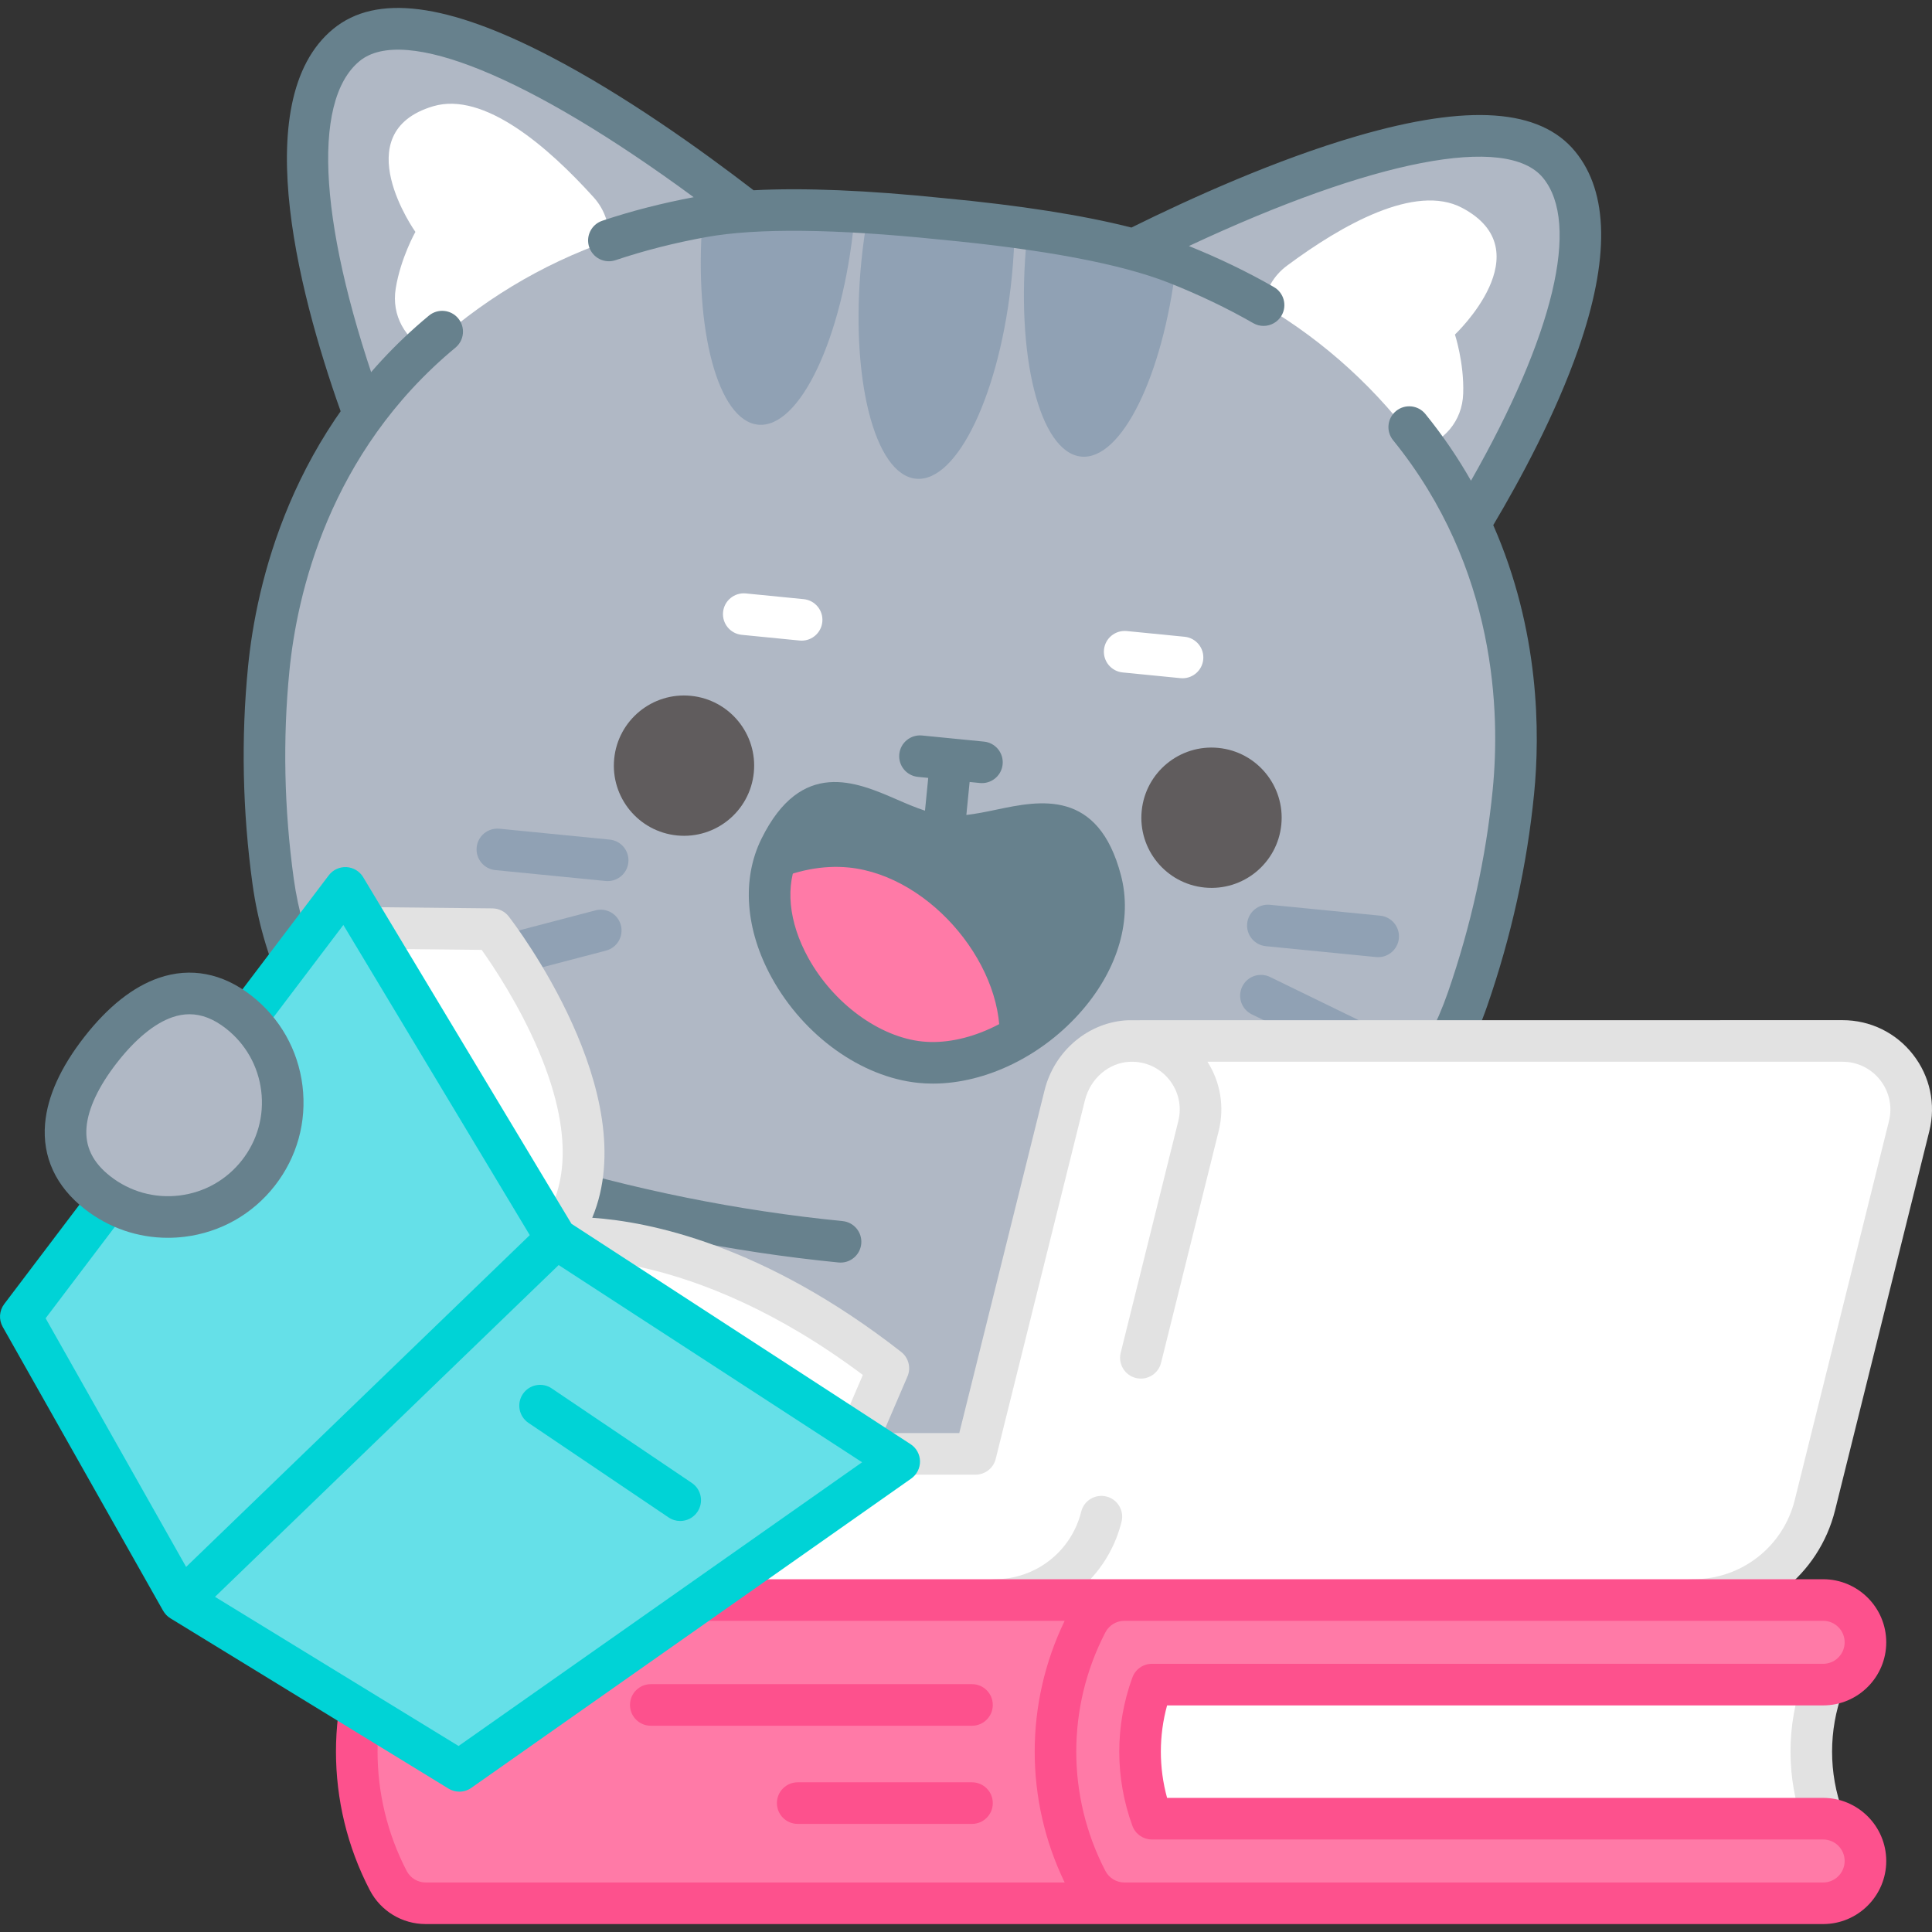 <?xml version="1.0" encoding="iso-8859-1"?>
<!-- Generator: Adobe Illustrator 28.0.0, SVG Export Plug-In . SVG Version: 6.00 Build 0)  -->
<svg xmlns="http://www.w3.org/2000/svg" xmlns:xlink="http://www.w3.org/1999/xlink" version="1.1" id="Capa_1" x="0px" y="0px" viewBox="0 0 512 512" style="enable-background:new 0 0 512 512;" xml:space="preserve">
<rect x="0" y="0" width="512" height="512" fill="#333333" stroke="none"/>
<g>
	<g>
		<path style="fill:#B0B8C5;" d="M413.184,43.646c-17.65-21.517-83.554,7.946-112.736,22.503    c-13.377-3.604-30.827-6.265-50.925-8.158c-20.083-2.074-37.719-2.877-51.543-1.958c-25.78-19.997-84.648-61.755-106.152-44.115    c-21.357,17.518-4.432,73.072,4.618,97.974c-15.727,21.435-23.11,45.882-25.23,67.352c-1.833,18.565-1.452,37.326,1.164,56.307    c4.643,33.661,26.426,62.008,57.18,75.153c-4.944,9.234-7.661,19.264-7.661,29.751c0,45.709,51.476,82.763,114.975,82.763    s114.975-37.054,114.975-82.763c0-7.845-1.517-15.436-4.35-22.627c19.002-11.367,33.85-29.216,41.414-51.025    c6.278-18.103,10.321-36.427,12.154-54.993c2.119-21.465-0.339-46.876-11.562-70.967    C403.218,116.212,430.709,65.011,413.184,43.646z"/>
		<g>
			<path style="fill:#90A1B4;" d="M268.157,73.211c-3.034,30.73-14.434,54.743-25.423,53.658     c-11.012-1.087-17.496-26.866-14.462-57.596c0.416-4.212,0.985-8.29,1.702-12.187c13.023,0.692,25.989,1.972,38.894,3.863     C268.81,64.912,268.57,69.022,268.157,73.211z"/>
			<g>
				<path style="fill:#90A1B4;" d="M226.328,58.888c-3.032,30.707-14.411,54.746-25.423,53.658      c-10.589-1.046-17.007-25.082-14.737-54.321c7.024-1.112,14.232-1.683,21.551-1.697c6.272,0.001,12.533,0.12,18.778,0.404      C226.456,57.593,226.393,58.229,226.328,58.888z"/>
				<path style="fill:#90A1B4;" d="M311.635,70.352c-3.457,29.24-14.466,51.699-25.102,50.649      c-11.012-1.087-17.47-26.886-14.438-57.594c0.065-0.659,0.128-1.294,0.216-1.951c7.093,1.08,14.188,2.375,21.243,3.832      C299.772,66.567,305.804,68.279,311.635,70.352z"/>
			</g>
		</g>
		<path style="fill:#FFFFFF;" d="M385.575,88.655c0,0,2.466,7.514,2.186,15.636c-0.242,7.508-5.299,12.758-11.416,14.554    c-10.967-15.267-25.081-28.256-41.518-37.933c0.564-4.031,2.651-7.84,6.241-10.504c14.411-10.718,33.975-21.879,46.396-15.33    C409.098,66.504,385.575,88.655,385.575,88.655z"/>
		<path style="fill:#FFFFFF;" d="M110.085,61.454c0,0-3.888,6.887-5.202,14.907c-1.231,7.41,2.701,13.548,8.349,16.505    c13.741-12.828,30.122-22.805,48.135-29.081c0.235-4.064-1.067-8.207-4.066-11.521c-12.037-13.329-29.04-28.101-42.503-24.107    C91.348,35.131,110.085,61.454,110.085,61.454z"/>
		<path style="fill:#67818D;" d="M222.763,334.597c-0.181,0-0.363-0.009-0.548-0.026c-28.397-2.804-56.905-8.557-84.731-17.1    c-18.532-5.699-34.935-16.508-47.435-31.26c-12.478-14.725-20.476-32.675-23.128-51.908c-2.659-19.287-3.059-38.666-1.19-57.601    c2.141-21.692,11.217-62.627,47.938-93.061c2.344-1.942,5.818-1.617,7.759,0.726c1.942,2.343,1.617,5.817-0.726,7.759    c-33.685,27.918-42.028,65.651-44.003,85.658c-1.784,18.075-1.401,36.584,1.139,55.014c4.795,34.765,29.478,63.865,62.883,74.137    c27.124,8.327,54.908,13.935,82.577,16.667c3.029,0.299,5.242,2.997,4.942,6.026C227.96,332.473,225.563,334.597,222.763,334.597z    "/>
		<path style="fill:#67818D;" d="M417.437,40.144c-9.313-11.353-28.231-12.685-57.835-4.073    c-21.441,6.236-44.004,16.436-59.763,24.233c-12.844-3.271-29.491-5.886-49.75-7.795c-20.283-2.094-37.134-2.785-50.376-2.088    c-13.953-10.738-34.106-25.164-53.883-35.457C118.485,0.73,99.675-1.66,88.324,7.649c-23.385,19.182-8.193,73.478,2.944,104.135    l10.359-3.763c-17.004-46.808-19.364-81.144-6.313-91.85c11.717-9.61,45.142,4.172,88.512,36.088    c-8.427,1.588-16.575,3.674-24.219,6.244c-2.885,0.97-4.438,4.094-3.468,6.979c0.97,2.885,4.095,4.436,6.98,3.467    c7.574-2.546,15.682-4.608,24.095-6.128c13.404-2.414,34.178-2.195,61.792,0.656c27.59,2.6,48.005,6.447,60.675,11.434    c7.962,3.141,15.51,6.749,22.435,10.724c0.865,0.497,1.808,0.733,2.739,0.733c1.909,0,3.765-0.993,4.784-2.768    c1.515-2.639,0.604-6.008-2.036-7.523c-6.992-4.015-14.568-7.665-22.532-10.875c48.753-22.827,84.219-29.803,93.844-18.068    c9.958,12.14,2.799,41.806-19.09,80.259c-3.38-5.949-7.375-11.875-12.088-17.681c-1.917-2.362-5.389-2.723-7.752-0.805    c-2.363,1.919-2.724,5.39-0.805,7.753c27.574,33.965,28.377,72.602,26.402,92.609c-1.784,18.074-5.779,36.15-11.875,53.727    c-11.501,33.157-41.398,56.869-76.167,60.409c-3.028,0.308-5.232,3.013-4.924,6.04c0.289,2.839,2.683,4.953,5.476,4.953    c0.187,0,0.375-0.009,0.565-0.028c19.286-1.964,37.486-9.356,52.631-21.379c15.117-12.001,26.47-28.04,32.833-46.384    c6.38-18.395,10.562-37.322,12.431-56.256c1.585-16.047,1.493-43.166-10.826-71.185c7.239-12.176,16.518-29.404,22.526-46.594    C426.615,68.639,426.341,50.999,417.437,40.144z"/>
		<g>
			<path style="fill:#605C5D;" d="M339.563,218.533c1.009-10.218-6.457-19.319-16.674-20.328     c-10.218-1.009-19.319,6.457-20.328,16.675c-1.009,10.218,6.456,19.319,16.674,20.328     C329.453,236.216,338.554,228.751,339.563,218.533z"/>
			<path style="fill:#605C5D;" d="M199.77,204.731c1.009-10.218-6.456-19.319-16.674-20.328     c-10.218-1.009-19.319,6.456-20.328,16.674c-1.009,10.218,6.457,19.319,16.674,20.328     C189.66,222.414,198.761,214.949,199.77,204.731z"/>
		</g>
		<g>
			<g>
				<path style="fill:#90A1B4;" d="M365.236,253.658c-0.181,0-0.364-0.009-0.547-0.026l-29.233-2.886      c-3.029-0.299-5.242-2.997-4.943-6.026c0.299-3.028,3-5.231,6.026-4.943l29.233,2.886c3.029,0.299,5.242,2.997,4.943,6.025      C370.433,251.532,368.036,253.658,365.236,253.658z"/>
				<path style="fill:#90A1B4;" d="M357.199,280.596c-0.81,0-1.632-0.179-2.409-0.557l-23.043-11.22      c-2.736-1.333-3.875-4.631-2.542-7.368c1.333-2.735,4.631-3.873,7.367-2.542l23.044,11.22c2.736,1.333,3.875,4.631,2.542,7.368      C361.203,279.456,359.241,280.596,357.199,280.596z"/>
			</g>
			<g>
				<path style="fill:#90A1B4;" d="M161.046,233.498c-0.181,0-0.364-0.009-0.548-0.026l-29.233-2.887      c-3.029-0.299-5.242-2.997-4.942-6.025c0.299-3.028,3.001-5.227,6.026-4.943l29.233,2.887c3.029,0.299,5.242,2.997,4.942,6.026      C166.243,231.373,163.846,233.498,161.046,233.498z"/>
				<path style="fill:#90A1B4;" d="M134.406,258.598c-2.445,0-4.678-1.639-5.327-4.115c-0.771-2.944,0.99-5.957,3.934-6.728      l24.793-6.497c2.942-0.77,5.956,0.989,6.728,3.934c0.771,2.944-0.99,5.957-3.934,6.728l-24.793,6.497      C135.339,258.539,134.868,258.598,134.406,258.598z"/>
			</g>
		</g>
		<g>
			<path style="fill:#FFFFFF;" d="M313.392,179.743c-0.181,0-0.364-0.009-0.548-0.026l-15.335-1.515     c-3.029-0.299-5.242-2.997-4.942-6.027c0.299-3.028,2.99-5.229,6.026-4.942l15.335,1.515c3.029,0.299,5.242,2.997,4.942,6.027     C318.589,177.619,316.192,179.743,313.392,179.743z"/>
			<path style="fill:#FFFFFF;" d="M212.446,169.776c-0.181,0-0.364-0.009-0.548-0.027l-15.336-1.515     c-3.029-0.299-5.242-2.997-4.942-6.026c0.299-3.028,3.003-5.236,6.026-4.942l15.336,1.515c3.029,0.299,5.242,2.997,4.942,6.026     C217.643,167.652,215.246,169.776,212.446,169.776z"/>
		</g>
		<g>
			<path style="fill:#67818D;" d="M204.125,233.787c-2.294,20.848,17.822,45.456,39.769,47.696     c6.939,0.708,14.177-0.811,20.861-3.884c17.582-8.093,31.485-26.948,26.993-44.187c-6.749-25.859-25.133-10.147-41.74-11.842     c-16.607-1.695-31.438-20.796-43.271,3.166C205.302,227.608,204.47,230.637,204.125,233.787z"/>
			<path style="fill:#FF7AA7;" d="M204.125,233.787c-2.294,20.848,17.822,45.456,39.769,47.696     c6.939,0.708,14.177-0.811,20.861-3.884c2.294-20.848-17.822-45.456-39.769-47.696     C218.046,229.194,210.808,230.713,204.125,233.787z"/>
			<path style="fill:#67818D;" d="M297.078,232.012c-6.032-23.094-21.605-19.834-32.977-17.454     c-2.664,0.557-5.378,1.119-8.007,1.416l0.863-8.737l2.725,0.269c0.185,0.018,0.367,0.026,0.548,0.026     c2.8,0,5.197-2.124,5.478-4.969c0.299-3.029-1.913-5.727-4.942-6.027l-8.2-0.81c-0.003,0-0.007-0.001-0.01-0.001     c-0.003,0-0.007,0-0.01-0.001l-8.201-0.81c-3.027-0.286-5.727,1.915-6.025,4.943c-0.299,3.029,1.914,5.726,4.943,6.026     l2.726,0.269l-0.858,8.691c-2.501-0.82-5.032-1.911-7.516-2.989c-10.656-4.63-25.25-10.968-35.823,10.432     c-5.289,10.704-4.281,24.154,2.767,36.901c8.481,15.341,23.7,26.247,38.771,27.785c0,0,0,0,0.001,0     c1.288,0.131,2.589,0.196,3.903,0.196c14.049,0,29.25-7.403,39.68-19.576C296.391,256.532,300.096,243.564,297.078,232.012z      M278.544,260.422c-8.986,10.486-22.686,16.745-34.095,15.586c-11.407-1.165-23.562-10.068-30.244-22.153     c-5.275-9.54-6.197-19.267-2.531-26.685c5.924-11.992,10.499-10.005,21.551-5.206c4.843,2.104,10.333,4.488,16.22,5.089     c5.889,0.602,11.746-0.625,16.915-1.708c11.793-2.468,16.674-3.49,20.055,9.452C288.506,242.804,285.637,252.144,278.544,260.422     z"/>
		</g>
	</g>
	<g>
		<path style="fill:#FFFFFF;" d="M184.214,385.294h74.311l23.795-95.637c2.016-8.105,9.294-13.794,17.646-13.794l0,0h188.33    c11.82,0,20.498,11.101,17.646,22.571l-24.97,100.434c-3.674,14.778-16.945,25.154-32.173,25.154h-162.41h0H248.89l0.003-0.01    h-64.678c-10.692,0-19.358-8.667-19.358-19.359C164.855,393.961,173.522,385.294,184.214,385.294z"/>
		<path style="fill:#E2E2E2;" d="M506.962,279.454c-4.522-5.784-11.326-9.101-18.667-9.101c0,0-189.002,0.007-189.245,0.017    c-10.466,0.391-19.606,8.023-22.228,18.557l-22.605,90.856h-69.192c-13.755,0-25.27,10.815-25.669,24.109    c-0.204,6.791,2.286,13.212,7.01,18.08c4.726,4.869,11.064,7.551,17.848,7.551h64.347c0.109,0.007,0.219,0.01,0.329,0.01h14.742    h185.166c17.798,0,33.227-12.063,37.522-29.335l24.97-100.433C513.061,292.639,511.484,285.236,506.962,279.454z M500.594,297.104    l-24.97,100.433c-3.07,12.349-14.102,20.973-26.826,20.973l-81.456,5.512l-78.364-5.512c3.897-4.188,6.79-9.379,8.248-15.243    c0.734-2.954-1.065-5.943-4.019-6.678c-2.953-0.732-5.943,1.065-6.677,4.019c-2.62,10.541-12.036,17.902-22.898,17.902    l-26.758,2.708c-0.109-0.007,0.11,0,0,0l-52.66-2.718c-3.777,0-7.307-1.493-9.939-4.205c-2.63-2.71-4.016-6.288-3.903-10.074    c0.222-7.398,6.795-13.418,14.652-13.418h73.5c2.531,0,4.737-1.724,5.348-4.18l23.645-95.036    c1.443-5.799,6.354-9.995,11.944-10.205c4.044-0.151,7.804,1.552,10.336,4.669c2.536,3.122,3.435,7.15,2.465,11.051    l-15.266,61.402c-0.734,2.954,1.065,5.943,4.018,6.678c2.954,0.732,5.943-1.066,6.678-4.019l15.266-61.402    c1.586-6.38,0.5-12.94-2.969-18.389h168.305c3.926,0,7.565,1.774,9.983,4.867C500.697,289.334,501.541,293.293,500.594,297.104z"/>
	</g>
	<g>
		<path style="fill:#FF7AA7;" d="M483.155,481.97l-177.882-0.001c-4.195-11.459-4.195-24.072,0-35.532h177.882    c6.19,0,11.208-5.018,11.208-11.208c0-6.19-5.018-11.208-11.208-11.208H297.989H112.823c-4.183,0-8.018,2.329-9.946,6.041    c-11.108,21.378-11.108,46.905,0,68.283c1.928,3.712,5.763,6.041,9.946,6.041h185.166h185.166c6.19,0,11.208-5.018,11.208-11.208    C494.363,486.988,489.345,481.97,483.155,481.97z"/>
		<path style="fill:#FFFFFF;" d="M483.155,446.438c-4.195,11.459-4.195,24.073,0,35.531l-177.882,0l-3.146-17.765l3.146-17.766    L483.155,446.438z"/>
		<path style="fill:#E2E2E2;" d="M477.98,483.863c-4.641-12.677-4.641-26.641,0-39.32l10.35,3.789    c-3.747,10.235-3.747,21.508,0,31.742L477.98,483.863z"/>
		<path style="fill:#FD518D;" d="M483.155,476.459l-173.864-0.001c-2.204-8.013-2.204-16.495,0-24.509h173.864    c9.219,0,16.719-7.5,16.719-16.719c0-9.218-7.5-16.719-16.719-16.719H112.823c-6.264,0-11.948,3.453-14.835,9.01    c-11.935,22.97-11.935,50.396,0,73.365c2.888,5.558,8.572,9.011,14.836,9.011h370.332c9.219,0,16.719-7.5,16.719-16.719    C499.874,483.959,492.374,476.459,483.155,476.459z M107.768,495.805c-10.281-19.787-10.281-43.415,0-63.203    c0.983-1.893,2.921-3.07,5.055-3.07h169.323c-10.589,21.874-10.589,47.47,0,69.343H112.823    C110.689,498.876,108.752,497.699,107.768,495.805z M483.155,498.876H297.989c-2.135,0-4.072-1.176-5.056-3.07    c-10.28-19.787-10.28-43.415,0.001-63.203c0.983-1.893,2.921-3.07,5.055-3.07h185.166c3.141,0,5.697,2.556,5.697,5.697    c0,3.142-2.556,5.698-5.697,5.698H305.273c-2.313,0-4.38,1.444-5.175,3.617c-4.641,12.678-4.641,26.642,0,39.32    c0.795,2.172,2.862,3.616,5.175,3.616l177.882,0.001c3.141,0,5.697,2.556,5.697,5.698    C488.852,496.32,486.296,498.876,483.155,498.876z"/>
		<path style="fill:#FD518D;" d="M257.588,457.341h-85.122c-3.044,0-5.511-2.468-5.511-5.511c0-3.043,2.467-5.511,5.511-5.511    h85.122c3.044,0,5.511,2.468,5.511,5.511C263.099,454.874,260.632,457.341,257.588,457.341z"/>
		<path style="fill:#FD518D;" d="M257.588,483.351h-46.189c-3.044,0-5.511-2.468-5.511-5.511c0-3.043,2.467-5.511,5.511-5.511    h46.189c3.044,0,5.511,2.468,5.511,5.511C263.099,480.883,260.632,483.351,257.588,483.351z"/>
	</g>
	<g>
		<g>
			<path style="fill:#FFFFFF;" d="M97.893,245.904l32.568,0.34c0,0,40.305,52.05,16.916,81.999c0,0,37.908-4.79,88.046,34.367     l-7.677,17.864l-89.686-1.473l-58.626-69.513L97.893,245.904z"/>
			<path style="fill:#E2E2E2;" d="M232.808,382.65l-10.126-4.352l5.983-13.92c-45.771-34.291-80.27-30.707-80.62-30.664     c-2.205,0.257-4.368-0.832-5.458-2.77c-1.09-1.938-0.921-4.34,0.448-6.093c5.736-7.345,10.335-21.372-0.331-46.485     c-5.156-12.14-12.025-22.385-15.055-26.64l-29.812-0.31l0.114-11.022l32.568,0.34c1.684,0.018,3.269,0.805,4.3,2.137     c1.602,2.068,35.891,46.985,22.13,79.853c15.092,1.03,45.397,7.063,81.867,35.544c1.974,1.541,2.66,4.219,1.671,6.52     L232.808,382.65z"/>
			<g>
				<polygon style="fill:#65E0E8;" points="238.297,387.342 121.732,469.296 48.023,424.152 5.5,348.91 91.523,235.304       147.374,328.245     "/>
			</g>
			<path style="fill:#00D3D6;" d="M180.259,403.078c-1.061,0-2.132-0.306-3.077-0.943l-37.135-25.056     c-2.523-1.703-3.188-5.128-1.486-7.651c1.703-2.523,5.128-3.186,7.65-1.486l37.135,25.056c2.523,1.702,3.188,5.128,1.486,7.651     C183.768,402.227,182.029,403.078,180.259,403.078z"/>
			<path style="fill:#00D3D6;" d="M241.306,382.715l-89.86-58.399l-55.204-91.858c-0.943-1.569-2.602-2.567-4.43-2.665     c-1.828-0.091-3.583,0.718-4.688,2.177L1.117,345.587c-1.326,1.751-1.485,4.124-0.404,6.037l42.516,75.247l0.008-0.004     c0.455,0.805,1.103,1.497,1.912,1.993l73.706,45.135c0.885,0.542,1.882,0.811,2.877,0.811c1.112,0,2.222-0.336,3.17-1.003     l116.57-81.96c1.497-1.052,2.373-2.779,2.34-4.609C243.78,385.406,242.84,383.712,241.306,382.715z M90.993,245.12l49.402,82.203     l-91.073,87.925l-37.233-65.896L90.993,245.12z M121.524,462.705l-64.547-39.526l91.073-87.925l80.416,52.261L121.524,462.705z"/>
		</g>
		<g>
			<path style="fill:#B0B8C5;" d="M26.689,278.191c10.325-13.221,23.334-20.316,36.555-9.991s15.568,29.413,5.243,42.634     c-10.325,13.221-29.413,15.568-42.634,5.243C12.633,305.752,16.364,291.412,26.689,278.191z"/>
			<path style="fill:#67818D;" d="M44.476,328.029c-7.959,0.001-15.643-2.631-22.015-7.608c-7.651-5.975-11.285-13.818-10.51-22.681     c0.63-7.197,4.127-14.915,10.394-22.941c6.267-8.026,12.908-13.289,19.739-15.643c8.411-2.898,16.901-1.273,24.551,4.701     c7.554,5.9,12.359,14.389,13.529,23.902c1.17,9.514-1.435,18.913-7.335,26.468c-5.899,7.554-14.388,12.359-23.901,13.529     C47.441,327.939,45.953,328.029,44.476,328.029z M50.203,268.785c-1.494,0-3,0.264-4.526,0.791     c-4.715,1.625-9.779,5.778-14.644,12.007l0,0.001c-4.865,6.229-7.666,12.148-8.1,17.117c-0.447,5.104,1.619,9.367,6.314,13.033     c5.234,4.088,11.745,5.889,18.338,5.082c6.591-0.811,12.472-4.14,16.56-9.374c4.088-5.235,5.893-11.747,5.082-18.339     c-0.811-6.591-4.14-12.473-9.373-16.56C56.637,270.033,53.449,268.785,50.203,268.785z M26.689,278.191h0.01H26.689z"/>
		</g>
	</g>
</g>
<g>
</g>
<g>
</g>
<g>
</g>
<g>
</g>
<g>
</g>
<g>
</g>
<g>
</g>
<g>
</g>
<g>
</g>
<g>
</g>
<g>
</g>
<g>
</g>
<g>
</g>
<g>
</g>
<g>
</g>
</svg>
